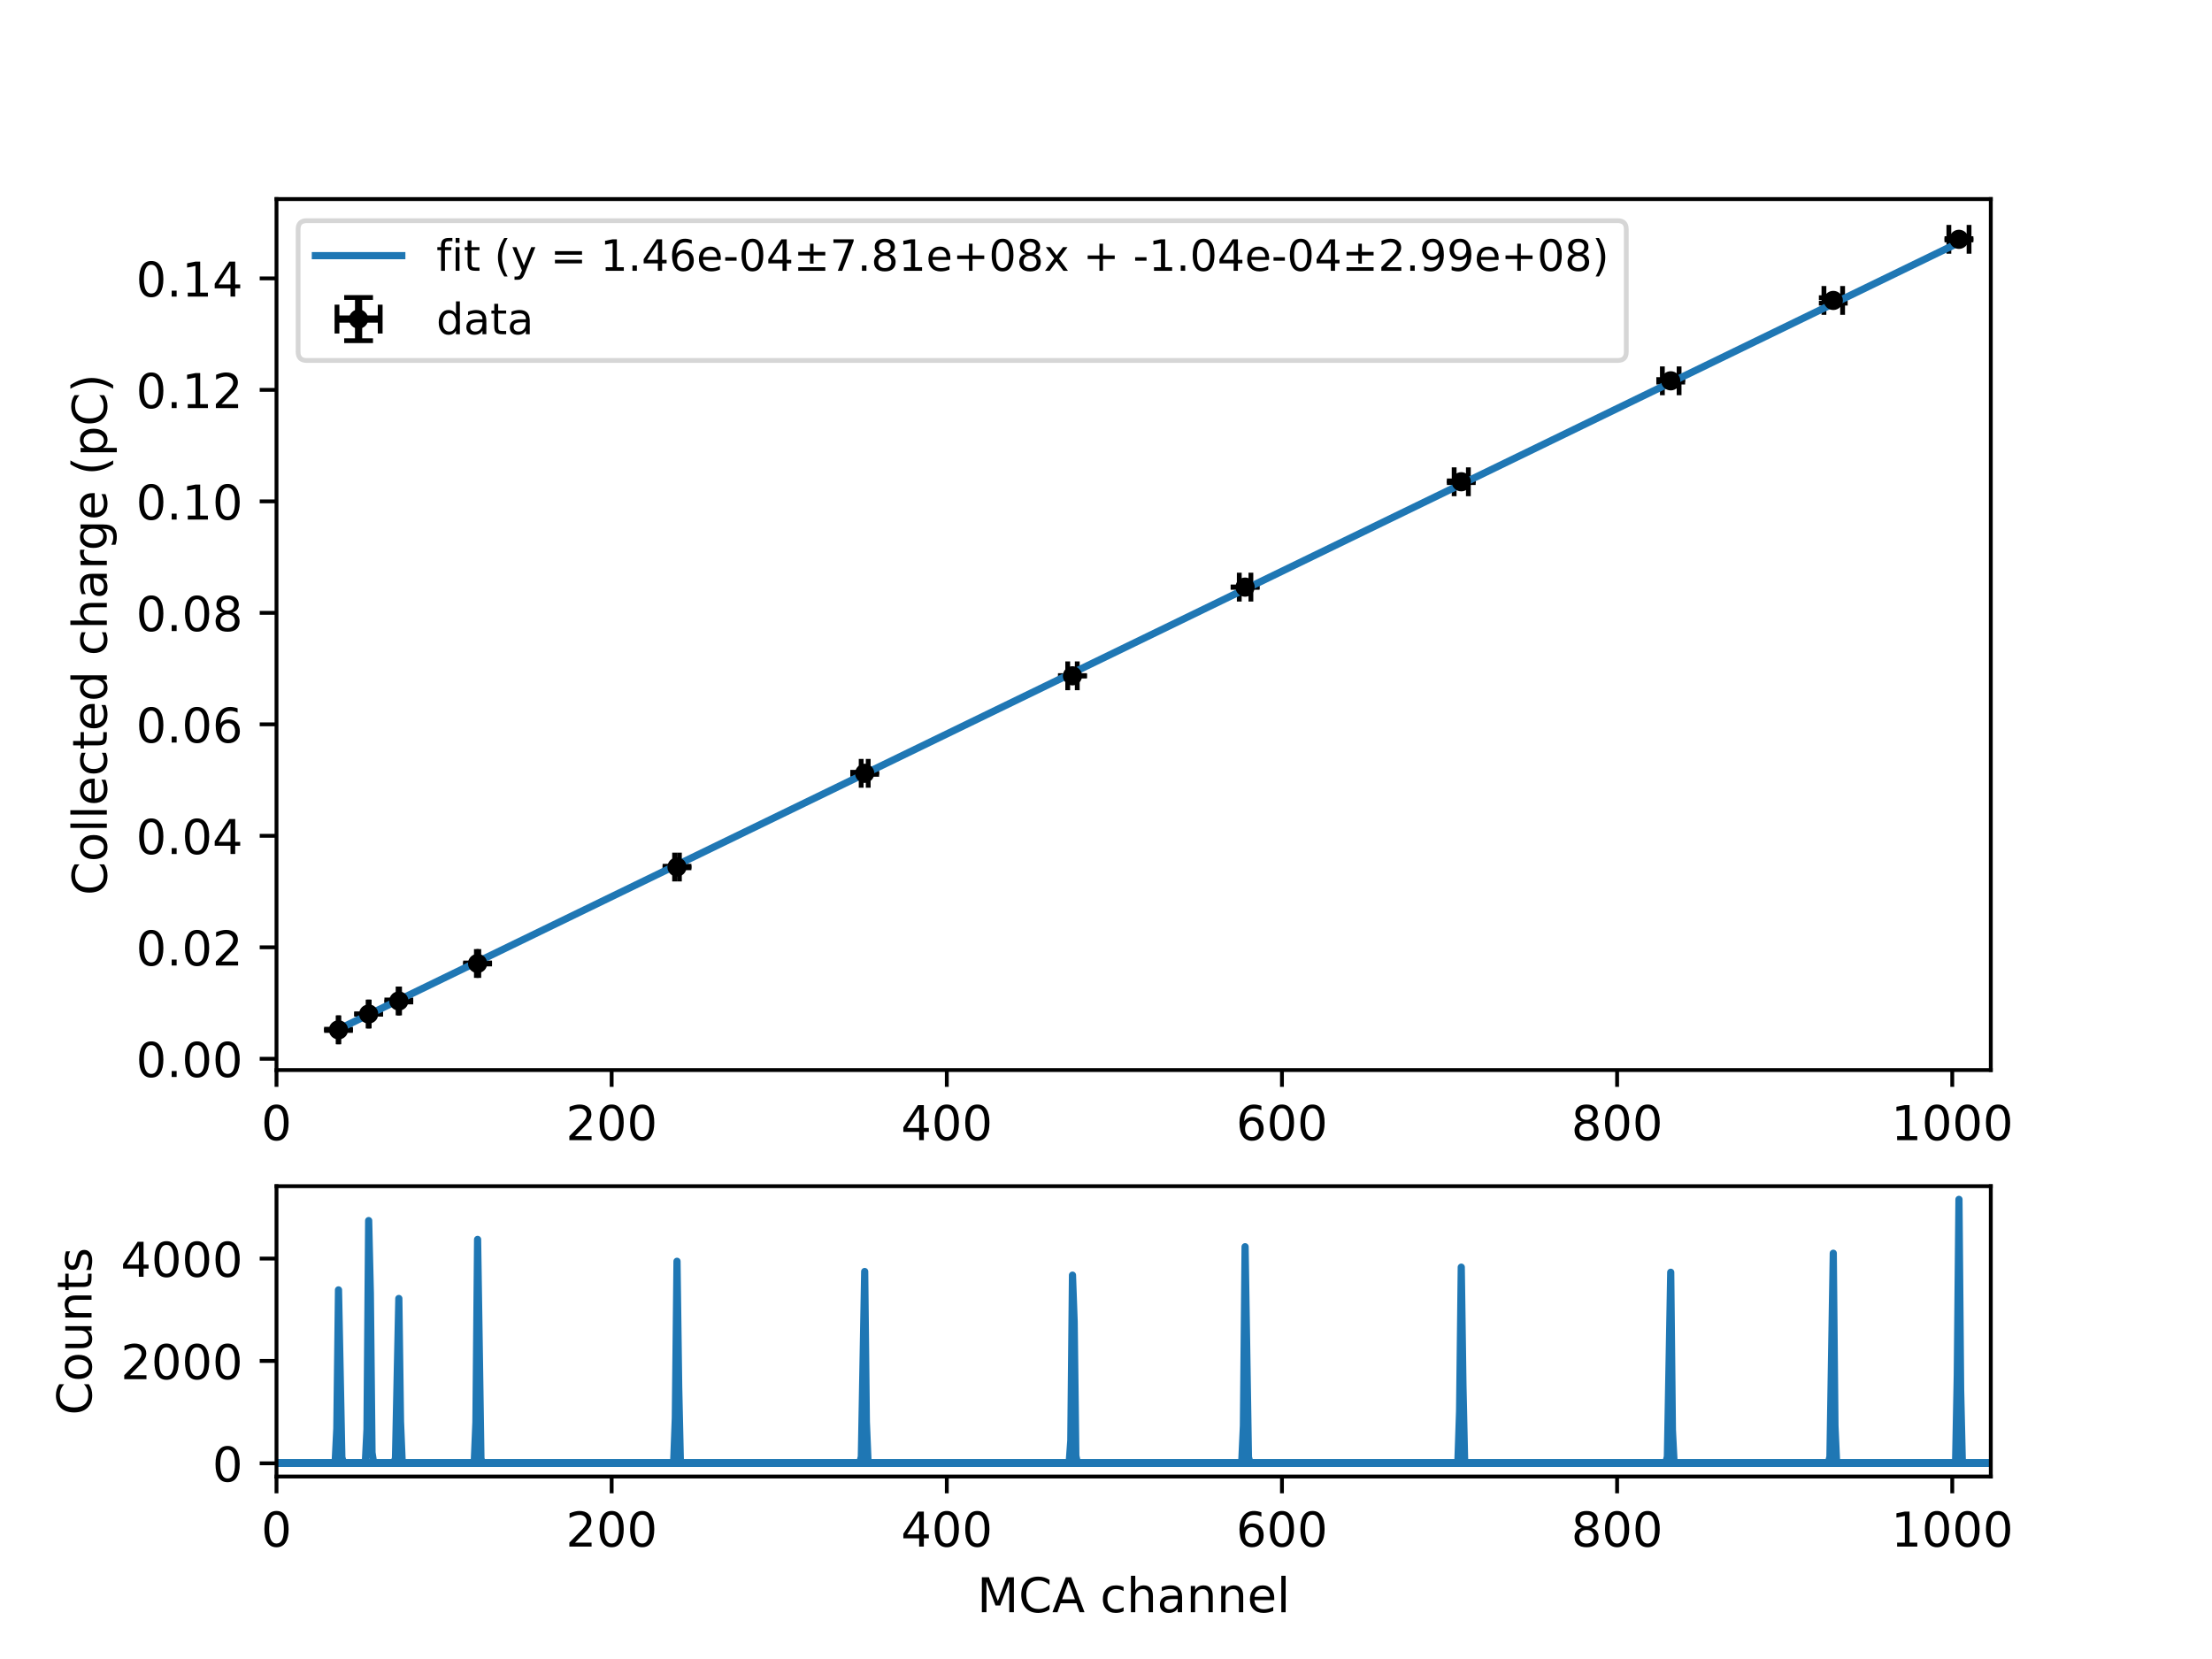 <?xml version="1.0" encoding="utf-8" standalone="no"?>
<!DOCTYPE svg PUBLIC "-//W3C//DTD SVG 1.1//EN"
  "http://www.w3.org/Graphics/SVG/1.1/DTD/svg11.dtd">
<!-- Created with matplotlib (https://matplotlib.org/) -->
<svg height="345.6pt" version="1.1" viewBox="0 0 460.8 345.6" width="460.8pt" xmlns="http://www.w3.org/2000/svg" xmlns:xlink="http://www.w3.org/1999/xlink">
 <defs>
  <style type="text/css">*{stroke-linecap:butt;stroke-linejoin:round;}</style>
 </defs>
 <g id="figure_1">
  <g id="patch_1">
   <path d="M 0 345.6 
L 460.8 345.6 
L 460.8 0 
L 0 0 
z
" style="fill:#ffffff;"/>
  </g>
  <g id="axes_1">
   <g id="patch_2">
    <path d="M 57.6 222.912 
L 414.72 222.912 
L 414.72 41.472 
L 57.6 41.472 
z
" style="fill:#ffffff;"/>
   </g>
   <g id="matplotlib.axis_1">
    <g id="xtick_1">
     <g id="line2d_1">
      <defs>
       <path d="M 0 0 
L 0 3.5 
" id="m2f69053e6b" style="stroke:#000000;stroke-width:0.8;"/>
      </defs>
      <g>
       <use style="stroke:#000000;stroke-width:0.8;" x="57.6" xlink:href="#m2f69053e6b" y="222.912"/>
      </g>
     </g>
     <g id="text_1">
      <!-- 0 -->
      <g transform="translate(54.419 237.51)scale(0.1 -0.1)">
       <defs>
        <path d="M 31.781 66.406 
Q 24.172 66.406 20.328 58.906 
Q 16.5 51.422 16.5 36.375 
Q 16.5 21.391 20.328 13.891 
Q 24.172 6.391 31.781 6.391 
Q 39.453 6.391 43.281 13.891 
Q 47.125 21.391 47.125 36.375 
Q 47.125 51.422 43.281 58.906 
Q 39.453 66.406 31.781 66.406 
z
M 31.781 74.219 
Q 44.047 74.219 50.516 64.516 
Q 56.984 54.828 56.984 36.375 
Q 56.984 17.969 50.516 8.266 
Q 44.047 -1.422 31.781 -1.422 
Q 19.531 -1.422 13.062 8.266 
Q 6.594 17.969 6.594 36.375 
Q 6.594 54.828 13.062 64.516 
Q 19.531 74.219 31.781 74.219 
z
" id="DejaVuSans-48"/>
       </defs>
       <use xlink:href="#DejaVuSans-48"/>
      </g>
     </g>
    </g>
    <g id="xtick_2">
     <g id="line2d_2">
      <g>
       <use style="stroke:#000000;stroke-width:0.8;" x="127.418" xlink:href="#m2f69053e6b" y="222.912"/>
      </g>
     </g>
     <g id="text_2">
      <!-- 200 -->
      <g transform="translate(117.874 237.51)scale(0.1 -0.1)">
       <defs>
        <path d="M 19.188 8.297 
L 53.609 8.297 
L 53.609 0 
L 7.328 0 
L 7.328 8.297 
Q 12.938 14.109 22.625 23.891 
Q 32.328 33.688 34.812 36.531 
Q 39.547 41.844 41.422 45.531 
Q 43.312 49.219 43.312 52.781 
Q 43.312 58.594 39.234 62.25 
Q 35.156 65.922 28.609 65.922 
Q 23.969 65.922 18.812 64.312 
Q 13.672 62.703 7.812 59.422 
L 7.812 69.391 
Q 13.766 71.781 18.938 73 
Q 24.125 74.219 28.422 74.219 
Q 39.75 74.219 46.484 68.547 
Q 53.219 62.891 53.219 53.422 
Q 53.219 48.922 51.531 44.891 
Q 49.859 40.875 45.406 35.406 
Q 44.188 33.984 37.641 27.219 
Q 31.109 20.453 19.188 8.297 
z
" id="DejaVuSans-50"/>
       </defs>
       <use xlink:href="#DejaVuSans-50"/>
       <use x="63.623" xlink:href="#DejaVuSans-48"/>
       <use x="127.246" xlink:href="#DejaVuSans-48"/>
      </g>
     </g>
    </g>
    <g id="xtick_3">
     <g id="line2d_3">
      <g>
       <use style="stroke:#000000;stroke-width:0.8;" x="197.236" xlink:href="#m2f69053e6b" y="222.912"/>
      </g>
     </g>
     <g id="text_3">
      <!-- 400 -->
      <g transform="translate(187.693 237.51)scale(0.1 -0.1)">
       <defs>
        <path d="M 37.797 64.312 
L 12.891 25.391 
L 37.797 25.391 
z
M 35.203 72.906 
L 47.609 72.906 
L 47.609 25.391 
L 58.016 25.391 
L 58.016 17.188 
L 47.609 17.188 
L 47.609 0 
L 37.797 0 
L 37.797 17.188 
L 4.891 17.188 
L 4.891 26.703 
z
" id="DejaVuSans-52"/>
       </defs>
       <use xlink:href="#DejaVuSans-52"/>
       <use x="63.623" xlink:href="#DejaVuSans-48"/>
       <use x="127.246" xlink:href="#DejaVuSans-48"/>
      </g>
     </g>
    </g>
    <g id="xtick_4">
     <g id="line2d_4">
      <g>
       <use style="stroke:#000000;stroke-width:0.8;" x="267.055" xlink:href="#m2f69053e6b" y="222.912"/>
      </g>
     </g>
     <g id="text_4">
      <!-- 600 -->
      <g transform="translate(257.511 237.51)scale(0.1 -0.1)">
       <defs>
        <path d="M 33.016 40.375 
Q 26.375 40.375 22.484 35.828 
Q 18.609 31.297 18.609 23.391 
Q 18.609 15.531 22.484 10.953 
Q 26.375 6.391 33.016 6.391 
Q 39.656 6.391 43.531 10.953 
Q 47.406 15.531 47.406 23.391 
Q 47.406 31.297 43.531 35.828 
Q 39.656 40.375 33.016 40.375 
z
M 52.594 71.297 
L 52.594 62.312 
Q 48.875 64.062 45.094 64.984 
Q 41.312 65.922 37.594 65.922 
Q 27.828 65.922 22.672 59.328 
Q 17.531 52.734 16.797 39.406 
Q 19.672 43.656 24.016 45.922 
Q 28.375 48.188 33.594 48.188 
Q 44.578 48.188 50.953 41.516 
Q 57.328 34.859 57.328 23.391 
Q 57.328 12.156 50.688 5.359 
Q 44.047 -1.422 33.016 -1.422 
Q 20.359 -1.422 13.672 8.266 
Q 6.984 17.969 6.984 36.375 
Q 6.984 53.656 15.188 63.938 
Q 23.391 74.219 37.203 74.219 
Q 40.922 74.219 44.703 73.484 
Q 48.484 72.75 52.594 71.297 
z
" id="DejaVuSans-54"/>
       </defs>
       <use xlink:href="#DejaVuSans-54"/>
       <use x="63.623" xlink:href="#DejaVuSans-48"/>
       <use x="127.246" xlink:href="#DejaVuSans-48"/>
      </g>
     </g>
    </g>
    <g id="xtick_5">
     <g id="line2d_5">
      <g>
       <use style="stroke:#000000;stroke-width:0.8;" x="336.873" xlink:href="#m2f69053e6b" y="222.912"/>
      </g>
     </g>
     <g id="text_5">
      <!-- 800 -->
      <g transform="translate(327.329 237.51)scale(0.1 -0.1)">
       <defs>
        <path d="M 31.781 34.625 
Q 24.75 34.625 20.719 30.859 
Q 16.703 27.094 16.703 20.516 
Q 16.703 13.922 20.719 10.156 
Q 24.75 6.391 31.781 6.391 
Q 38.812 6.391 42.859 10.172 
Q 46.922 13.969 46.922 20.516 
Q 46.922 27.094 42.891 30.859 
Q 38.875 34.625 31.781 34.625 
z
M 21.922 38.812 
Q 15.578 40.375 12.031 44.719 
Q 8.5 49.078 8.5 55.328 
Q 8.5 64.062 14.719 69.141 
Q 20.953 74.219 31.781 74.219 
Q 42.672 74.219 48.875 69.141 
Q 55.078 64.062 55.078 55.328 
Q 55.078 49.078 51.531 44.719 
Q 48 40.375 41.703 38.812 
Q 48.828 37.156 52.797 32.312 
Q 56.781 27.484 56.781 20.516 
Q 56.781 9.906 50.312 4.234 
Q 43.844 -1.422 31.781 -1.422 
Q 19.734 -1.422 13.25 4.234 
Q 6.781 9.906 6.781 20.516 
Q 6.781 27.484 10.781 32.312 
Q 14.797 37.156 21.922 38.812 
z
M 18.312 54.391 
Q 18.312 48.734 21.844 45.562 
Q 25.391 42.391 31.781 42.391 
Q 38.141 42.391 41.719 45.562 
Q 45.312 48.734 45.312 54.391 
Q 45.312 60.062 41.719 63.234 
Q 38.141 66.406 31.781 66.406 
Q 25.391 66.406 21.844 63.234 
Q 18.312 60.062 18.312 54.391 
z
" id="DejaVuSans-56"/>
       </defs>
       <use xlink:href="#DejaVuSans-56"/>
       <use x="63.623" xlink:href="#DejaVuSans-48"/>
       <use x="127.246" xlink:href="#DejaVuSans-48"/>
      </g>
     </g>
    </g>
    <g id="xtick_6">
     <g id="line2d_6">
      <g>
       <use style="stroke:#000000;stroke-width:0.8;" x="406.691" xlink:href="#m2f69053e6b" y="222.912"/>
      </g>
     </g>
     <g id="text_6">
      <!-- 1000 -->
      <g transform="translate(393.966 237.51)scale(0.1 -0.1)">
       <defs>
        <path d="M 12.406 8.297 
L 28.516 8.297 
L 28.516 63.922 
L 10.984 60.406 
L 10.984 69.391 
L 28.422 72.906 
L 38.281 72.906 
L 38.281 8.297 
L 54.391 8.297 
L 54.391 0 
L 12.406 0 
z
" id="DejaVuSans-49"/>
       </defs>
       <use xlink:href="#DejaVuSans-49"/>
       <use x="63.623" xlink:href="#DejaVuSans-48"/>
       <use x="127.246" xlink:href="#DejaVuSans-48"/>
       <use x="190.869" xlink:href="#DejaVuSans-48"/>
      </g>
     </g>
    </g>
   </g>
   <g id="matplotlib.axis_2">
    <g id="ytick_1">
     <g id="line2d_7">
      <defs>
       <path d="M 0 0 
L -3.5 0 
" id="m259a3ce259" style="stroke:#000000;stroke-width:0.8;"/>
      </defs>
      <g>
       <use style="stroke:#000000;stroke-width:0.8;" x="57.6" xlink:href="#m259a3ce259" y="220.559"/>
      </g>
     </g>
     <g id="text_7">
      <!-- 0.00 -->
      <g transform="translate(28.334 224.358)scale(0.1 -0.1)">
       <defs>
        <path d="M 10.688 12.406 
L 21 12.406 
L 21 0 
L 10.688 0 
z
" id="DejaVuSans-46"/>
       </defs>
       <use xlink:href="#DejaVuSans-48"/>
       <use x="63.623" xlink:href="#DejaVuSans-46"/>
       <use x="95.41" xlink:href="#DejaVuSans-48"/>
       <use x="159.033" xlink:href="#DejaVuSans-48"/>
      </g>
     </g>
    </g>
    <g id="ytick_2">
     <g id="line2d_8">
      <g>
       <use style="stroke:#000000;stroke-width:0.8;" x="57.6" xlink:href="#m259a3ce259" y="197.335"/>
      </g>
     </g>
     <g id="text_8">
      <!-- 0.02 -->
      <g transform="translate(28.334 201.134)scale(0.1 -0.1)">
       <use xlink:href="#DejaVuSans-48"/>
       <use x="63.623" xlink:href="#DejaVuSans-46"/>
       <use x="95.41" xlink:href="#DejaVuSans-48"/>
       <use x="159.033" xlink:href="#DejaVuSans-50"/>
      </g>
     </g>
    </g>
    <g id="ytick_3">
     <g id="line2d_9">
      <g>
       <use style="stroke:#000000;stroke-width:0.8;" x="57.6" xlink:href="#m259a3ce259" y="174.111"/>
      </g>
     </g>
     <g id="text_9">
      <!-- 0.04 -->
      <g transform="translate(28.334 177.91)scale(0.1 -0.1)">
       <use xlink:href="#DejaVuSans-48"/>
       <use x="63.623" xlink:href="#DejaVuSans-46"/>
       <use x="95.41" xlink:href="#DejaVuSans-48"/>
       <use x="159.033" xlink:href="#DejaVuSans-52"/>
      </g>
     </g>
    </g>
    <g id="ytick_4">
     <g id="line2d_10">
      <g>
       <use style="stroke:#000000;stroke-width:0.8;" x="57.6" xlink:href="#m259a3ce259" y="150.886"/>
      </g>
     </g>
     <g id="text_10">
      <!-- 0.06 -->
      <g transform="translate(28.334 154.685)scale(0.1 -0.1)">
       <use xlink:href="#DejaVuSans-48"/>
       <use x="63.623" xlink:href="#DejaVuSans-46"/>
       <use x="95.41" xlink:href="#DejaVuSans-48"/>
       <use x="159.033" xlink:href="#DejaVuSans-54"/>
      </g>
     </g>
    </g>
    <g id="ytick_5">
     <g id="line2d_11">
      <g>
       <use style="stroke:#000000;stroke-width:0.8;" x="57.6" xlink:href="#m259a3ce259" y="127.662"/>
      </g>
     </g>
     <g id="text_11">
      <!-- 0.08 -->
      <g transform="translate(28.334 131.461)scale(0.1 -0.1)">
       <use xlink:href="#DejaVuSans-48"/>
       <use x="63.623" xlink:href="#DejaVuSans-46"/>
       <use x="95.41" xlink:href="#DejaVuSans-48"/>
       <use x="159.033" xlink:href="#DejaVuSans-56"/>
      </g>
     </g>
    </g>
    <g id="ytick_6">
     <g id="line2d_12">
      <g>
       <use style="stroke:#000000;stroke-width:0.8;" x="57.6" xlink:href="#m259a3ce259" y="104.438"/>
      </g>
     </g>
     <g id="text_12">
      <!-- 0.10 -->
      <g transform="translate(28.334 108.237)scale(0.1 -0.1)">
       <use xlink:href="#DejaVuSans-48"/>
       <use x="63.623" xlink:href="#DejaVuSans-46"/>
       <use x="95.41" xlink:href="#DejaVuSans-49"/>
       <use x="159.033" xlink:href="#DejaVuSans-48"/>
      </g>
     </g>
    </g>
    <g id="ytick_7">
     <g id="line2d_13">
      <g>
       <use style="stroke:#000000;stroke-width:0.8;" x="57.6" xlink:href="#m259a3ce259" y="81.213"/>
      </g>
     </g>
     <g id="text_13">
      <!-- 0.12 -->
      <g transform="translate(28.334 85.013)scale(0.1 -0.1)">
       <use xlink:href="#DejaVuSans-48"/>
       <use x="63.623" xlink:href="#DejaVuSans-46"/>
       <use x="95.41" xlink:href="#DejaVuSans-49"/>
       <use x="159.033" xlink:href="#DejaVuSans-50"/>
      </g>
     </g>
    </g>
    <g id="ytick_8">
     <g id="line2d_14">
      <g>
       <use style="stroke:#000000;stroke-width:0.8;" x="57.6" xlink:href="#m259a3ce259" y="57.989"/>
      </g>
     </g>
     <g id="text_14">
      <!-- 0.14 -->
      <g transform="translate(28.334 61.788)scale(0.1 -0.1)">
       <use xlink:href="#DejaVuSans-48"/>
       <use x="63.623" xlink:href="#DejaVuSans-46"/>
       <use x="95.41" xlink:href="#DejaVuSans-49"/>
       <use x="159.033" xlink:href="#DejaVuSans-52"/>
      </g>
     </g>
    </g>
    <g id="text_15">
     <!-- Collected charge (pC) -->
     <g transform="translate(22.255 186.504)rotate(-90)scale(0.1 -0.1)">
      <defs>
       <path d="M 64.406 67.281 
L 64.406 56.891 
Q 59.422 61.531 53.781 63.812 
Q 48.141 66.109 41.797 66.109 
Q 29.297 66.109 22.656 58.469 
Q 16.016 50.828 16.016 36.375 
Q 16.016 21.969 22.656 14.328 
Q 29.297 6.688 41.797 6.688 
Q 48.141 6.688 53.781 8.984 
Q 59.422 11.281 64.406 15.922 
L 64.406 5.609 
Q 59.234 2.094 53.438 0.328 
Q 47.656 -1.422 41.219 -1.422 
Q 24.656 -1.422 15.125 8.703 
Q 5.609 18.844 5.609 36.375 
Q 5.609 53.953 15.125 64.078 
Q 24.656 74.219 41.219 74.219 
Q 47.75 74.219 53.531 72.484 
Q 59.328 70.75 64.406 67.281 
z
" id="DejaVuSans-67"/>
       <path d="M 30.609 48.391 
Q 23.391 48.391 19.188 42.75 
Q 14.984 37.109 14.984 27.297 
Q 14.984 17.484 19.156 11.844 
Q 23.344 6.203 30.609 6.203 
Q 37.797 6.203 41.984 11.859 
Q 46.188 17.531 46.188 27.297 
Q 46.188 37.016 41.984 42.703 
Q 37.797 48.391 30.609 48.391 
z
M 30.609 56 
Q 42.328 56 49.016 48.375 
Q 55.719 40.766 55.719 27.297 
Q 55.719 13.875 49.016 6.219 
Q 42.328 -1.422 30.609 -1.422 
Q 18.844 -1.422 12.172 6.219 
Q 5.516 13.875 5.516 27.297 
Q 5.516 40.766 12.172 48.375 
Q 18.844 56 30.609 56 
z
" id="DejaVuSans-111"/>
       <path d="M 9.422 75.984 
L 18.406 75.984 
L 18.406 0 
L 9.422 0 
z
" id="DejaVuSans-108"/>
       <path d="M 56.203 29.594 
L 56.203 25.203 
L 14.891 25.203 
Q 15.484 15.922 20.484 11.062 
Q 25.484 6.203 34.422 6.203 
Q 39.594 6.203 44.453 7.469 
Q 49.312 8.734 54.109 11.281 
L 54.109 2.781 
Q 49.266 0.734 44.188 -0.344 
Q 39.109 -1.422 33.891 -1.422 
Q 20.797 -1.422 13.156 6.188 
Q 5.516 13.812 5.516 26.812 
Q 5.516 40.234 12.766 48.109 
Q 20.016 56 32.328 56 
Q 43.359 56 49.781 48.891 
Q 56.203 41.797 56.203 29.594 
z
M 47.219 32.234 
Q 47.125 39.594 43.094 43.984 
Q 39.062 48.391 32.422 48.391 
Q 24.906 48.391 20.391 44.141 
Q 15.875 39.891 15.188 32.172 
z
" id="DejaVuSans-101"/>
       <path d="M 48.781 52.594 
L 48.781 44.188 
Q 44.969 46.297 41.141 47.344 
Q 37.312 48.391 33.406 48.391 
Q 24.656 48.391 19.812 42.844 
Q 14.984 37.312 14.984 27.297 
Q 14.984 17.281 19.812 11.734 
Q 24.656 6.203 33.406 6.203 
Q 37.312 6.203 41.141 7.25 
Q 44.969 8.297 48.781 10.406 
L 48.781 2.094 
Q 45.016 0.344 40.984 -0.531 
Q 36.969 -1.422 32.422 -1.422 
Q 20.062 -1.422 12.781 6.344 
Q 5.516 14.109 5.516 27.297 
Q 5.516 40.672 12.859 48.328 
Q 20.219 56 33.016 56 
Q 37.156 56 41.109 55.141 
Q 45.062 54.297 48.781 52.594 
z
" id="DejaVuSans-99"/>
       <path d="M 18.312 70.219 
L 18.312 54.688 
L 36.812 54.688 
L 36.812 47.703 
L 18.312 47.703 
L 18.312 18.016 
Q 18.312 11.328 20.141 9.422 
Q 21.969 7.516 27.594 7.516 
L 36.812 7.516 
L 36.812 0 
L 27.594 0 
Q 17.188 0 13.234 3.875 
Q 9.281 7.766 9.281 18.016 
L 9.281 47.703 
L 2.688 47.703 
L 2.688 54.688 
L 9.281 54.688 
L 9.281 70.219 
z
" id="DejaVuSans-116"/>
       <path d="M 45.406 46.391 
L 45.406 75.984 
L 54.391 75.984 
L 54.391 0 
L 45.406 0 
L 45.406 8.203 
Q 42.578 3.328 38.25 0.953 
Q 33.938 -1.422 27.875 -1.422 
Q 17.969 -1.422 11.734 6.484 
Q 5.516 14.406 5.516 27.297 
Q 5.516 40.188 11.734 48.094 
Q 17.969 56 27.875 56 
Q 33.938 56 38.25 53.625 
Q 42.578 51.266 45.406 46.391 
z
M 14.797 27.297 
Q 14.797 17.391 18.875 11.75 
Q 22.953 6.109 30.078 6.109 
Q 37.203 6.109 41.297 11.75 
Q 45.406 17.391 45.406 27.297 
Q 45.406 37.203 41.297 42.844 
Q 37.203 48.484 30.078 48.484 
Q 22.953 48.484 18.875 42.844 
Q 14.797 37.203 14.797 27.297 
z
" id="DejaVuSans-100"/>
       <path id="DejaVuSans-32"/>
       <path d="M 54.891 33.016 
L 54.891 0 
L 45.906 0 
L 45.906 32.719 
Q 45.906 40.484 42.875 44.328 
Q 39.844 48.188 33.797 48.188 
Q 26.516 48.188 22.312 43.547 
Q 18.109 38.922 18.109 30.906 
L 18.109 0 
L 9.078 0 
L 9.078 75.984 
L 18.109 75.984 
L 18.109 46.188 
Q 21.344 51.125 25.703 53.562 
Q 30.078 56 35.797 56 
Q 45.219 56 50.047 50.172 
Q 54.891 44.344 54.891 33.016 
z
" id="DejaVuSans-104"/>
       <path d="M 34.281 27.484 
Q 23.391 27.484 19.188 25 
Q 14.984 22.516 14.984 16.5 
Q 14.984 11.719 18.141 8.906 
Q 21.297 6.109 26.703 6.109 
Q 34.188 6.109 38.703 11.406 
Q 43.219 16.703 43.219 25.484 
L 43.219 27.484 
z
M 52.203 31.203 
L 52.203 0 
L 43.219 0 
L 43.219 8.297 
Q 40.141 3.328 35.547 0.953 
Q 30.953 -1.422 24.312 -1.422 
Q 15.922 -1.422 10.953 3.297 
Q 6 8.016 6 15.922 
Q 6 25.141 12.172 29.828 
Q 18.359 34.516 30.609 34.516 
L 43.219 34.516 
L 43.219 35.406 
Q 43.219 41.609 39.141 45 
Q 35.062 48.391 27.688 48.391 
Q 23 48.391 18.547 47.266 
Q 14.109 46.141 10.016 43.891 
L 10.016 52.203 
Q 14.938 54.109 19.578 55.047 
Q 24.219 56 28.609 56 
Q 40.484 56 46.344 49.844 
Q 52.203 43.703 52.203 31.203 
z
" id="DejaVuSans-97"/>
       <path d="M 41.109 46.297 
Q 39.594 47.172 37.812 47.578 
Q 36.031 48 33.891 48 
Q 26.266 48 22.188 43.047 
Q 18.109 38.094 18.109 28.812 
L 18.109 0 
L 9.078 0 
L 9.078 54.688 
L 18.109 54.688 
L 18.109 46.188 
Q 20.953 51.172 25.484 53.578 
Q 30.031 56 36.531 56 
Q 37.453 56 38.578 55.875 
Q 39.703 55.766 41.062 55.516 
z
" id="DejaVuSans-114"/>
       <path d="M 45.406 27.984 
Q 45.406 37.75 41.375 43.109 
Q 37.359 48.484 30.078 48.484 
Q 22.859 48.484 18.828 43.109 
Q 14.797 37.75 14.797 27.984 
Q 14.797 18.266 18.828 12.891 
Q 22.859 7.516 30.078 7.516 
Q 37.359 7.516 41.375 12.891 
Q 45.406 18.266 45.406 27.984 
z
M 54.391 6.781 
Q 54.391 -7.172 48.188 -13.984 
Q 42 -20.797 29.203 -20.797 
Q 24.469 -20.797 20.266 -20.094 
Q 16.062 -19.391 12.109 -17.922 
L 12.109 -9.188 
Q 16.062 -11.328 19.922 -12.344 
Q 23.781 -13.375 27.781 -13.375 
Q 36.625 -13.375 41.016 -8.766 
Q 45.406 -4.156 45.406 5.172 
L 45.406 9.625 
Q 42.625 4.781 38.281 2.391 
Q 33.938 0 27.875 0 
Q 17.828 0 11.672 7.656 
Q 5.516 15.328 5.516 27.984 
Q 5.516 40.672 11.672 48.328 
Q 17.828 56 27.875 56 
Q 33.938 56 38.281 53.609 
Q 42.625 51.219 45.406 46.391 
L 45.406 54.688 
L 54.391 54.688 
z
" id="DejaVuSans-103"/>
       <path d="M 31 75.875 
Q 24.469 64.656 21.281 53.656 
Q 18.109 42.672 18.109 31.391 
Q 18.109 20.125 21.312 9.062 
Q 24.516 -2 31 -13.188 
L 23.188 -13.188 
Q 15.875 -1.703 12.234 9.375 
Q 8.594 20.453 8.594 31.391 
Q 8.594 42.281 12.203 53.312 
Q 15.828 64.359 23.188 75.875 
z
" id="DejaVuSans-40"/>
       <path d="M 18.109 8.203 
L 18.109 -20.797 
L 9.078 -20.797 
L 9.078 54.688 
L 18.109 54.688 
L 18.109 46.391 
Q 20.953 51.266 25.266 53.625 
Q 29.594 56 35.594 56 
Q 45.562 56 51.781 48.094 
Q 58.016 40.188 58.016 27.297 
Q 58.016 14.406 51.781 6.484 
Q 45.562 -1.422 35.594 -1.422 
Q 29.594 -1.422 25.266 0.953 
Q 20.953 3.328 18.109 8.203 
z
M 48.688 27.297 
Q 48.688 37.203 44.609 42.844 
Q 40.531 48.484 33.406 48.484 
Q 26.266 48.484 22.188 42.844 
Q 18.109 37.203 18.109 27.297 
Q 18.109 17.391 22.188 11.75 
Q 26.266 6.109 33.406 6.109 
Q 40.531 6.109 44.609 11.75 
Q 48.688 17.391 48.688 27.297 
z
" id="DejaVuSans-112"/>
       <path d="M 8.016 75.875 
L 15.828 75.875 
Q 23.141 64.359 26.781 53.312 
Q 30.422 42.281 30.422 31.391 
Q 30.422 20.453 26.781 9.375 
Q 23.141 -1.703 15.828 -13.188 
L 8.016 -13.188 
Q 14.5 -2 17.703 9.062 
Q 20.906 20.125 20.906 31.391 
Q 20.906 42.672 17.703 53.656 
Q 14.5 64.656 8.016 75.875 
z
" id="DejaVuSans-41"/>
      </defs>
      <use xlink:href="#DejaVuSans-67"/>
      <use x="69.824" xlink:href="#DejaVuSans-111"/>
      <use x="131.006" xlink:href="#DejaVuSans-108"/>
      <use x="158.789" xlink:href="#DejaVuSans-108"/>
      <use x="186.572" xlink:href="#DejaVuSans-101"/>
      <use x="248.096" xlink:href="#DejaVuSans-99"/>
      <use x="303.076" xlink:href="#DejaVuSans-116"/>
      <use x="342.285" xlink:href="#DejaVuSans-101"/>
      <use x="403.809" xlink:href="#DejaVuSans-100"/>
      <use x="467.285" xlink:href="#DejaVuSans-32"/>
      <use x="499.072" xlink:href="#DejaVuSans-99"/>
      <use x="554.053" xlink:href="#DejaVuSans-104"/>
      <use x="617.432" xlink:href="#DejaVuSans-97"/>
      <use x="678.711" xlink:href="#DejaVuSans-114"/>
      <use x="718.074" xlink:href="#DejaVuSans-103"/>
      <use x="781.551" xlink:href="#DejaVuSans-101"/>
      <use x="843.074" xlink:href="#DejaVuSans-32"/>
      <use x="874.861" xlink:href="#DejaVuSans-40"/>
      <use x="913.875" xlink:href="#DejaVuSans-112"/>
      <use x="977.352" xlink:href="#DejaVuSans-67"/>
      <use x="1047.176" xlink:href="#DejaVuSans-41"/>
     </g>
    </g>
   </g>
   <g id="LineCollection_1">
    <path clip-path="url(#pd1d757aac2)" d="M 76.685 211.24 
L 76.915 211.24 
" style="fill:none;stroke:#000000;stroke-width:1.5;"/>
    <path clip-path="url(#pd1d757aac2)" d="M 70.439 214.537 
L 70.594 214.537 
" style="fill:none;stroke:#000000;stroke-width:1.5;"/>
    <path clip-path="url(#pd1d757aac2)" d="M 82.931 208.522 
L 83.237 208.522 
" style="fill:none;stroke:#000000;stroke-width:1.5;"/>
    <path clip-path="url(#pd1d757aac2)" d="M 99.24 200.709 
L 99.742 200.709 
" style="fill:none;stroke:#000000;stroke-width:1.5;"/>
    <path clip-path="url(#pd1d757aac2)" d="M 140.532 180.618 
L 141.533 180.618 
" style="fill:none;stroke:#000000;stroke-width:1.5;"/>
    <path clip-path="url(#pd1d757aac2)" d="M 179.396 161.095 
L 180.866 161.095 
" style="fill:none;stroke:#000000;stroke-width:1.5;"/>
    <path clip-path="url(#pd1d757aac2)" d="M 222.423 140.785 
L 224.413 140.785 
" style="fill:none;stroke:#000000;stroke-width:1.5;"/>
    <path clip-path="url(#pd1d757aac2)" d="M 258.164 122.309 
L 260.585 122.309 
" style="fill:none;stroke:#000000;stroke-width:1.5;"/>
    <path clip-path="url(#pd1d757aac2)" d="M 302.926 100.361 
L 305.888 100.361 
" style="fill:none;stroke:#000000;stroke-width:1.5;"/>
    <path clip-path="url(#pd1d757aac2)" d="M 346.301 79.332 
L 349.786 79.332 
" style="fill:none;stroke:#000000;stroke-width:1.5;"/>
    <path clip-path="url(#pd1d757aac2)" d="M 379.96 62.585 
L 383.851 62.585 
" style="fill:none;stroke:#000000;stroke-width:1.5;"/>
    <path clip-path="url(#pd1d757aac2)" d="M 405.984 49.852 
L 410.19 49.852 
" style="fill:none;stroke:#000000;stroke-width:1.5;"/>
   </g>
   <g id="LineCollection_2">
    <path clip-path="url(#pd1d757aac2)" d="M 76.8 211.271 
L 76.8 211.21 
" style="fill:none;stroke:#000000;stroke-width:1.5;"/>
    <path clip-path="url(#pd1d757aac2)" d="M 70.516 214.665 
L 70.516 214.409 
" style="fill:none;stroke:#000000;stroke-width:1.5;"/>
    <path clip-path="url(#pd1d757aac2)" d="M 83.084 208.728 
L 83.084 208.316 
" style="fill:none;stroke:#000000;stroke-width:1.5;"/>
    <path clip-path="url(#pd1d757aac2)" d="M 99.491 200.813 
L 99.491 200.604 
" style="fill:none;stroke:#000000;stroke-width:1.5;"/>
    <path clip-path="url(#pd1d757aac2)" d="M 141.033 180.778 
L 141.033 180.458 
" style="fill:none;stroke:#000000;stroke-width:1.5;"/>
    <path clip-path="url(#pd1d757aac2)" d="M 180.131 161.314 
L 180.131 160.877 
" style="fill:none;stroke:#000000;stroke-width:1.5;"/>
    <path clip-path="url(#pd1d757aac2)" d="M 223.418 140.83 
L 223.418 140.739 
" style="fill:none;stroke:#000000;stroke-width:1.5;"/>
    <path clip-path="url(#pd1d757aac2)" d="M 259.375 122.339 
L 259.375 122.279 
" style="fill:none;stroke:#000000;stroke-width:1.5;"/>
    <path clip-path="url(#pd1d757aac2)" d="M 304.407 100.537 
L 304.407 100.186 
" style="fill:none;stroke:#000000;stroke-width:1.5;"/>
    <path clip-path="url(#pd1d757aac2)" d="M 348.044 79.598 
L 348.044 79.066 
" style="fill:none;stroke:#000000;stroke-width:1.5;"/>
    <path clip-path="url(#pd1d757aac2)" d="M 381.905 63.158 
L 381.905 62.012 
" style="fill:none;stroke:#000000;stroke-width:1.5;"/>
    <path clip-path="url(#pd1d757aac2)" d="M 408.087 49.985 
L 408.087 49.719 
" style="fill:none;stroke:#000000;stroke-width:1.5;"/>
   </g>
   <g id="line2d_15">
    <defs>
     <path d="M 0 3 
L 0 -3 
" id="m8a7d2d0538" style="stroke:#000000;"/>
    </defs>
    <g clip-path="url(#pd1d757aac2)">
     <use style="stroke:#000000;" x="76.685" xlink:href="#m8a7d2d0538" y="211.24"/>
     <use style="stroke:#000000;" x="70.439" xlink:href="#m8a7d2d0538" y="214.537"/>
     <use style="stroke:#000000;" x="82.931" xlink:href="#m8a7d2d0538" y="208.522"/>
     <use style="stroke:#000000;" x="99.24" xlink:href="#m8a7d2d0538" y="200.709"/>
     <use style="stroke:#000000;" x="140.532" xlink:href="#m8a7d2d0538" y="180.618"/>
     <use style="stroke:#000000;" x="179.396" xlink:href="#m8a7d2d0538" y="161.095"/>
     <use style="stroke:#000000;" x="222.423" xlink:href="#m8a7d2d0538" y="140.785"/>
     <use style="stroke:#000000;" x="258.164" xlink:href="#m8a7d2d0538" y="122.309"/>
     <use style="stroke:#000000;" x="302.926" xlink:href="#m8a7d2d0538" y="100.361"/>
     <use style="stroke:#000000;" x="346.301" xlink:href="#m8a7d2d0538" y="79.332"/>
     <use style="stroke:#000000;" x="379.96" xlink:href="#m8a7d2d0538" y="62.585"/>
     <use style="stroke:#000000;" x="405.984" xlink:href="#m8a7d2d0538" y="49.852"/>
    </g>
   </g>
   <g id="line2d_16">
    <g clip-path="url(#pd1d757aac2)">
     <use style="stroke:#000000;" x="76.915" xlink:href="#m8a7d2d0538" y="211.24"/>
     <use style="stroke:#000000;" x="70.594" xlink:href="#m8a7d2d0538" y="214.537"/>
     <use style="stroke:#000000;" x="83.237" xlink:href="#m8a7d2d0538" y="208.522"/>
     <use style="stroke:#000000;" x="99.742" xlink:href="#m8a7d2d0538" y="200.709"/>
     <use style="stroke:#000000;" x="141.533" xlink:href="#m8a7d2d0538" y="180.618"/>
     <use style="stroke:#000000;" x="180.866" xlink:href="#m8a7d2d0538" y="161.095"/>
     <use style="stroke:#000000;" x="224.413" xlink:href="#m8a7d2d0538" y="140.785"/>
     <use style="stroke:#000000;" x="260.585" xlink:href="#m8a7d2d0538" y="122.309"/>
     <use style="stroke:#000000;" x="305.888" xlink:href="#m8a7d2d0538" y="100.361"/>
     <use style="stroke:#000000;" x="349.786" xlink:href="#m8a7d2d0538" y="79.332"/>
     <use style="stroke:#000000;" x="383.851" xlink:href="#m8a7d2d0538" y="62.585"/>
     <use style="stroke:#000000;" x="410.19" xlink:href="#m8a7d2d0538" y="49.852"/>
    </g>
   </g>
   <g id="line2d_17">
    <defs>
     <path d="M 3 0 
L -3 -0 
" id="m257615f19e" style="stroke:#000000;"/>
    </defs>
    <g clip-path="url(#pd1d757aac2)">
     <use style="stroke:#000000;" x="76.8" xlink:href="#m257615f19e" y="211.271"/>
     <use style="stroke:#000000;" x="70.516" xlink:href="#m257615f19e" y="214.665"/>
     <use style="stroke:#000000;" x="83.084" xlink:href="#m257615f19e" y="208.728"/>
     <use style="stroke:#000000;" x="99.491" xlink:href="#m257615f19e" y="200.813"/>
     <use style="stroke:#000000;" x="141.033" xlink:href="#m257615f19e" y="180.778"/>
     <use style="stroke:#000000;" x="180.131" xlink:href="#m257615f19e" y="161.314"/>
     <use style="stroke:#000000;" x="223.418" xlink:href="#m257615f19e" y="140.83"/>
     <use style="stroke:#000000;" x="259.375" xlink:href="#m257615f19e" y="122.339"/>
     <use style="stroke:#000000;" x="304.407" xlink:href="#m257615f19e" y="100.537"/>
     <use style="stroke:#000000;" x="348.044" xlink:href="#m257615f19e" y="79.598"/>
     <use style="stroke:#000000;" x="381.905" xlink:href="#m257615f19e" y="63.158"/>
     <use style="stroke:#000000;" x="408.087" xlink:href="#m257615f19e" y="49.985"/>
    </g>
   </g>
   <g id="line2d_18">
    <g clip-path="url(#pd1d757aac2)">
     <use style="stroke:#000000;" x="76.8" xlink:href="#m257615f19e" y="211.21"/>
     <use style="stroke:#000000;" x="70.516" xlink:href="#m257615f19e" y="214.409"/>
     <use style="stroke:#000000;" x="83.084" xlink:href="#m257615f19e" y="208.316"/>
     <use style="stroke:#000000;" x="99.491" xlink:href="#m257615f19e" y="200.604"/>
     <use style="stroke:#000000;" x="141.033" xlink:href="#m257615f19e" y="180.458"/>
     <use style="stroke:#000000;" x="180.131" xlink:href="#m257615f19e" y="160.877"/>
     <use style="stroke:#000000;" x="223.418" xlink:href="#m257615f19e" y="140.739"/>
     <use style="stroke:#000000;" x="259.375" xlink:href="#m257615f19e" y="122.279"/>
     <use style="stroke:#000000;" x="304.407" xlink:href="#m257615f19e" y="100.186"/>
     <use style="stroke:#000000;" x="348.044" xlink:href="#m257615f19e" y="79.066"/>
     <use style="stroke:#000000;" x="381.905" xlink:href="#m257615f19e" y="62.012"/>
     <use style="stroke:#000000;" x="408.087" xlink:href="#m257615f19e" y="49.719"/>
    </g>
   </g>
   <g id="line2d_19">
    <path clip-path="url(#pd1d757aac2)" d="M 76.8 211.359 
L 70.516 214.41 
L 83.084 208.309 
L 99.491 200.344 
L 141.033 180.177 
L 180.131 161.197 
L 223.418 140.183 
L 259.375 122.728 
L 304.407 100.867 
L 348.044 79.683 
L 381.905 63.245 
L 408.087 50.535 
" style="fill:none;stroke:#1f77b4;stroke-linecap:square;stroke-width:1.5;"/>
   </g>
   <g id="line2d_20">
    <defs>
     <path d="M 0 1.5 
C 0.398 1.5 0.779 1.342 1.061 1.061 
C 1.342 0.779 1.5 0.398 1.5 0 
C 1.5 -0.398 1.342 -0.779 1.061 -1.061 
C 0.779 -1.342 0.398 -1.5 0 -1.5 
C -0.398 -1.5 -0.779 -1.342 -1.061 -1.061 
C -1.342 -0.779 -1.5 -0.398 -1.5 0 
C -1.5 0.398 -1.342 0.779 -1.061 1.061 
C -0.779 1.342 -0.398 1.5 0 1.5 
z
" id="m96cd071bab" style="stroke:#000000;"/>
    </defs>
    <g clip-path="url(#pd1d757aac2)">
     <use style="stroke:#000000;" x="76.8" xlink:href="#m96cd071bab" y="211.24"/>
     <use style="stroke:#000000;" x="70.516" xlink:href="#m96cd071bab" y="214.537"/>
     <use style="stroke:#000000;" x="83.084" xlink:href="#m96cd071bab" y="208.522"/>
     <use style="stroke:#000000;" x="99.491" xlink:href="#m96cd071bab" y="200.709"/>
     <use style="stroke:#000000;" x="141.033" xlink:href="#m96cd071bab" y="180.618"/>
     <use style="stroke:#000000;" x="180.131" xlink:href="#m96cd071bab" y="161.095"/>
     <use style="stroke:#000000;" x="223.418" xlink:href="#m96cd071bab" y="140.785"/>
     <use style="stroke:#000000;" x="259.375" xlink:href="#m96cd071bab" y="122.309"/>
     <use style="stroke:#000000;" x="304.407" xlink:href="#m96cd071bab" y="100.361"/>
     <use style="stroke:#000000;" x="348.044" xlink:href="#m96cd071bab" y="79.332"/>
     <use style="stroke:#000000;" x="381.905" xlink:href="#m96cd071bab" y="62.585"/>
     <use style="stroke:#000000;" x="408.087" xlink:href="#m96cd071bab" y="49.852"/>
    </g>
   </g>
   <g id="patch_3">
    <path d="M 57.6 222.912 
L 57.6 41.472 
" style="fill:none;stroke:#000000;stroke-linecap:square;stroke-linejoin:miter;stroke-width:0.8;"/>
   </g>
   <g id="patch_4">
    <path d="M 414.72 222.912 
L 414.72 41.472 
" style="fill:none;stroke:#000000;stroke-linecap:square;stroke-linejoin:miter;stroke-width:0.8;"/>
   </g>
   <g id="patch_5">
    <path d="M 57.6 222.912 
L 414.72 222.912 
" style="fill:none;stroke:#000000;stroke-linecap:square;stroke-linejoin:miter;stroke-width:0.8;"/>
   </g>
   <g id="patch_6">
    <path d="M 57.6 41.472 
L 414.72 41.472 
" style="fill:none;stroke:#000000;stroke-linecap:square;stroke-linejoin:miter;stroke-width:0.8;"/>
   </g>
   <g id="legend_1">
    <g id="patch_7">
     <path d="M 63.9 75.093 
L 336.984 75.093 
Q 338.784 75.093 338.784 73.293 
L 338.784 47.772 
Q 338.784 45.972 336.984 45.972 
L 63.9 45.972 
Q 62.1 45.972 62.1 47.772 
L 62.1 73.293 
Q 62.1 75.093 63.9 75.093 
z
" style="fill:#ffffff;opacity:0.8;stroke:#cccccc;stroke-linejoin:miter;"/>
    </g>
    <g id="line2d_21">
     <path d="M 65.7 53.261 
L 83.7 53.261 
" style="fill:none;stroke:#1f77b4;stroke-linecap:square;stroke-width:1.5;"/>
    </g>
    <g id="line2d_22"/>
    <g id="text_16">
     <!-- fit (y = 1.46e-04±7.81e+08x + -1.04e-04±2.99e+08) -->
     <g transform="translate(90.9 56.411)scale(0.09 -0.09)">
      <defs>
       <path d="M 37.109 75.984 
L 37.109 68.5 
L 28.516 68.5 
Q 23.688 68.5 21.797 66.547 
Q 19.922 64.594 19.922 59.516 
L 19.922 54.688 
L 34.719 54.688 
L 34.719 47.703 
L 19.922 47.703 
L 19.922 0 
L 10.891 0 
L 10.891 47.703 
L 2.297 47.703 
L 2.297 54.688 
L 10.891 54.688 
L 10.891 58.5 
Q 10.891 67.625 15.141 71.797 
Q 19.391 75.984 28.609 75.984 
z
" id="DejaVuSans-102"/>
       <path d="M 9.422 54.688 
L 18.406 54.688 
L 18.406 0 
L 9.422 0 
z
M 9.422 75.984 
L 18.406 75.984 
L 18.406 64.594 
L 9.422 64.594 
z
" id="DejaVuSans-105"/>
       <path d="M 32.172 -5.078 
Q 28.375 -14.844 24.75 -17.812 
Q 21.141 -20.797 15.094 -20.797 
L 7.906 -20.797 
L 7.906 -13.281 
L 13.188 -13.281 
Q 16.891 -13.281 18.938 -11.516 
Q 21 -9.766 23.484 -3.219 
L 25.094 0.875 
L 2.984 54.688 
L 12.5 54.688 
L 29.594 11.922 
L 46.688 54.688 
L 56.203 54.688 
z
" id="DejaVuSans-121"/>
       <path d="M 10.594 45.406 
L 73.188 45.406 
L 73.188 37.203 
L 10.594 37.203 
z
M 10.594 25.484 
L 73.188 25.484 
L 73.188 17.188 
L 10.594 17.188 
z
" id="DejaVuSans-61"/>
       <path d="M 4.891 31.391 
L 31.203 31.391 
L 31.203 23.391 
L 4.891 23.391 
z
" id="DejaVuSans-45"/>
       <path d="M 46 62.703 
L 46 43.797 
L 73.188 43.797 
L 73.188 35.5 
L 46 35.5 
L 46 16.609 
L 37.797 16.609 
L 37.797 35.5 
L 10.594 35.5 
L 10.594 43.797 
L 37.797 43.797 
L 37.797 62.703 
z
M 10.594 8.297 
L 73.188 8.297 
L 73.188 0 
L 10.594 0 
z
" id="DejaVuSans-177"/>
       <path d="M 8.203 72.906 
L 55.078 72.906 
L 55.078 68.703 
L 28.609 0 
L 18.312 0 
L 43.219 64.594 
L 8.203 64.594 
z
" id="DejaVuSans-55"/>
       <path d="M 46 62.703 
L 46 35.5 
L 73.188 35.5 
L 73.188 27.203 
L 46 27.203 
L 46 0 
L 37.797 0 
L 37.797 27.203 
L 10.594 27.203 
L 10.594 35.5 
L 37.797 35.5 
L 37.797 62.703 
z
" id="DejaVuSans-43"/>
       <path d="M 54.891 54.688 
L 35.109 28.078 
L 55.906 0 
L 45.312 0 
L 29.391 21.484 
L 13.484 0 
L 2.875 0 
L 24.125 28.609 
L 4.688 54.688 
L 15.281 54.688 
L 29.781 35.203 
L 44.281 54.688 
z
" id="DejaVuSans-120"/>
       <path d="M 10.984 1.516 
L 10.984 10.5 
Q 14.703 8.734 18.5 7.812 
Q 22.312 6.891 25.984 6.891 
Q 35.75 6.891 40.891 13.453 
Q 46.047 20.016 46.781 33.406 
Q 43.953 29.203 39.594 26.953 
Q 35.25 24.703 29.984 24.703 
Q 19.047 24.703 12.672 31.312 
Q 6.297 37.938 6.297 49.422 
Q 6.297 60.641 12.938 67.422 
Q 19.578 74.219 30.609 74.219 
Q 43.266 74.219 49.922 64.516 
Q 56.594 54.828 56.594 36.375 
Q 56.594 19.141 48.406 8.859 
Q 40.234 -1.422 26.422 -1.422 
Q 22.703 -1.422 18.891 -0.688 
Q 15.094 0.047 10.984 1.516 
z
M 30.609 32.422 
Q 37.25 32.422 41.125 36.953 
Q 45.016 41.5 45.016 49.422 
Q 45.016 57.281 41.125 61.844 
Q 37.25 66.406 30.609 66.406 
Q 23.969 66.406 20.094 61.844 
Q 16.219 57.281 16.219 49.422 
Q 16.219 41.5 20.094 36.953 
Q 23.969 32.422 30.609 32.422 
z
" id="DejaVuSans-57"/>
      </defs>
      <use xlink:href="#DejaVuSans-102"/>
      <use x="35.205" xlink:href="#DejaVuSans-105"/>
      <use x="62.988" xlink:href="#DejaVuSans-116"/>
      <use x="102.197" xlink:href="#DejaVuSans-32"/>
      <use x="133.984" xlink:href="#DejaVuSans-40"/>
      <use x="172.998" xlink:href="#DejaVuSans-121"/>
      <use x="232.178" xlink:href="#DejaVuSans-32"/>
      <use x="263.965" xlink:href="#DejaVuSans-61"/>
      <use x="347.754" xlink:href="#DejaVuSans-32"/>
      <use x="379.541" xlink:href="#DejaVuSans-49"/>
      <use x="443.164" xlink:href="#DejaVuSans-46"/>
      <use x="474.951" xlink:href="#DejaVuSans-52"/>
      <use x="538.574" xlink:href="#DejaVuSans-54"/>
      <use x="602.197" xlink:href="#DejaVuSans-101"/>
      <use x="663.721" xlink:href="#DejaVuSans-45"/>
      <use x="699.805" xlink:href="#DejaVuSans-48"/>
      <use x="763.428" xlink:href="#DejaVuSans-52"/>
      <use x="827.051" xlink:href="#DejaVuSans-177"/>
      <use x="910.84" xlink:href="#DejaVuSans-55"/>
      <use x="974.463" xlink:href="#DejaVuSans-46"/>
      <use x="1006.25" xlink:href="#DejaVuSans-56"/>
      <use x="1069.873" xlink:href="#DejaVuSans-49"/>
      <use x="1133.496" xlink:href="#DejaVuSans-101"/>
      <use x="1195.02" xlink:href="#DejaVuSans-43"/>
      <use x="1278.809" xlink:href="#DejaVuSans-48"/>
      <use x="1342.432" xlink:href="#DejaVuSans-56"/>
      <use x="1406.055" xlink:href="#DejaVuSans-120"/>
      <use x="1465.234" xlink:href="#DejaVuSans-32"/>
      <use x="1497.021" xlink:href="#DejaVuSans-43"/>
      <use x="1580.811" xlink:href="#DejaVuSans-32"/>
      <use x="1612.598" xlink:href="#DejaVuSans-45"/>
      <use x="1648.682" xlink:href="#DejaVuSans-49"/>
      <use x="1712.305" xlink:href="#DejaVuSans-46"/>
      <use x="1744.092" xlink:href="#DejaVuSans-48"/>
      <use x="1807.715" xlink:href="#DejaVuSans-52"/>
      <use x="1871.338" xlink:href="#DejaVuSans-101"/>
      <use x="1932.861" xlink:href="#DejaVuSans-45"/>
      <use x="1968.945" xlink:href="#DejaVuSans-48"/>
      <use x="2032.568" xlink:href="#DejaVuSans-52"/>
      <use x="2096.191" xlink:href="#DejaVuSans-177"/>
      <use x="2179.98" xlink:href="#DejaVuSans-50"/>
      <use x="2243.604" xlink:href="#DejaVuSans-46"/>
      <use x="2275.391" xlink:href="#DejaVuSans-57"/>
      <use x="2339.014" xlink:href="#DejaVuSans-57"/>
      <use x="2402.637" xlink:href="#DejaVuSans-101"/>
      <use x="2464.16" xlink:href="#DejaVuSans-43"/>
      <use x="2547.949" xlink:href="#DejaVuSans-48"/>
      <use x="2611.572" xlink:href="#DejaVuSans-56"/>
      <use x="2675.195" xlink:href="#DejaVuSans-41"/>
     </g>
    </g>
    <g id="LineCollection_3">
     <path d="M 70.2 66.471 
L 79.2 66.471 
" style="fill:none;stroke:#000000;stroke-width:1.5;"/>
    </g>
    <g id="LineCollection_4">
     <path d="M 74.7 70.971 
L 74.7 61.971 
" style="fill:none;stroke:#000000;stroke-width:1.5;"/>
    </g>
    <g id="line2d_23">
     <g>
      <use style="stroke:#000000;" x="70.2" xlink:href="#m8a7d2d0538" y="66.471"/>
     </g>
    </g>
    <g id="line2d_24">
     <g>
      <use style="stroke:#000000;" x="79.2" xlink:href="#m8a7d2d0538" y="66.471"/>
     </g>
    </g>
    <g id="line2d_25">
     <g>
      <use style="stroke:#000000;" x="74.7" xlink:href="#m257615f19e" y="70.971"/>
     </g>
    </g>
    <g id="line2d_26">
     <g>
      <use style="stroke:#000000;" x="74.7" xlink:href="#m257615f19e" y="61.971"/>
     </g>
    </g>
    <g id="line2d_27"/>
    <g id="line2d_28">
     <g>
      <use style="stroke:#000000;" x="74.7" xlink:href="#m96cd071bab" y="66.471"/>
     </g>
    </g>
    <g id="text_17">
     <!-- data -->
     <g transform="translate(90.9 69.621)scale(0.09 -0.09)">
      <use xlink:href="#DejaVuSans-100"/>
      <use x="63.477" xlink:href="#DejaVuSans-97"/>
      <use x="124.756" xlink:href="#DejaVuSans-116"/>
      <use x="163.965" xlink:href="#DejaVuSans-97"/>
     </g>
    </g>
   </g>
  </g>
  <g id="axes_2">
   <g id="patch_8">
    <path d="M 57.6 307.584 
L 414.72 307.584 
L 414.72 247.104 
L 57.6 247.104 
z
" style="fill:#ffffff;"/>
   </g>
   <g id="matplotlib.axis_3">
    <g id="xtick_7">
     <g id="line2d_29">
      <g>
       <use style="stroke:#000000;stroke-width:0.8;" x="57.6" xlink:href="#m2f69053e6b" y="307.584"/>
      </g>
     </g>
     <g id="text_18">
      <!-- 0 -->
      <g transform="translate(54.419 322.182)scale(0.1 -0.1)">
       <use xlink:href="#DejaVuSans-48"/>
      </g>
     </g>
    </g>
    <g id="xtick_8">
     <g id="line2d_30">
      <g>
       <use style="stroke:#000000;stroke-width:0.8;" x="127.418" xlink:href="#m2f69053e6b" y="307.584"/>
      </g>
     </g>
     <g id="text_19">
      <!-- 200 -->
      <g transform="translate(117.874 322.182)scale(0.1 -0.1)">
       <use xlink:href="#DejaVuSans-50"/>
       <use x="63.623" xlink:href="#DejaVuSans-48"/>
       <use x="127.246" xlink:href="#DejaVuSans-48"/>
      </g>
     </g>
    </g>
    <g id="xtick_9">
     <g id="line2d_31">
      <g>
       <use style="stroke:#000000;stroke-width:0.8;" x="197.236" xlink:href="#m2f69053e6b" y="307.584"/>
      </g>
     </g>
     <g id="text_20">
      <!-- 400 -->
      <g transform="translate(187.693 322.182)scale(0.1 -0.1)">
       <use xlink:href="#DejaVuSans-52"/>
       <use x="63.623" xlink:href="#DejaVuSans-48"/>
       <use x="127.246" xlink:href="#DejaVuSans-48"/>
      </g>
     </g>
    </g>
    <g id="xtick_10">
     <g id="line2d_32">
      <g>
       <use style="stroke:#000000;stroke-width:0.8;" x="267.055" xlink:href="#m2f69053e6b" y="307.584"/>
      </g>
     </g>
     <g id="text_21">
      <!-- 600 -->
      <g transform="translate(257.511 322.182)scale(0.1 -0.1)">
       <use xlink:href="#DejaVuSans-54"/>
       <use x="63.623" xlink:href="#DejaVuSans-48"/>
       <use x="127.246" xlink:href="#DejaVuSans-48"/>
      </g>
     </g>
    </g>
    <g id="xtick_11">
     <g id="line2d_33">
      <g>
       <use style="stroke:#000000;stroke-width:0.8;" x="336.873" xlink:href="#m2f69053e6b" y="307.584"/>
      </g>
     </g>
     <g id="text_22">
      <!-- 800 -->
      <g transform="translate(327.329 322.182)scale(0.1 -0.1)">
       <use xlink:href="#DejaVuSans-56"/>
       <use x="63.623" xlink:href="#DejaVuSans-48"/>
       <use x="127.246" xlink:href="#DejaVuSans-48"/>
      </g>
     </g>
    </g>
    <g id="xtick_12">
     <g id="line2d_34">
      <g>
       <use style="stroke:#000000;stroke-width:0.8;" x="406.691" xlink:href="#m2f69053e6b" y="307.584"/>
      </g>
     </g>
     <g id="text_23">
      <!-- 1000 -->
      <g transform="translate(393.966 322.182)scale(0.1 -0.1)">
       <use xlink:href="#DejaVuSans-49"/>
       <use x="63.623" xlink:href="#DejaVuSans-48"/>
       <use x="127.246" xlink:href="#DejaVuSans-48"/>
       <use x="190.869" xlink:href="#DejaVuSans-48"/>
      </g>
     </g>
    </g>
    <g id="text_24">
     <!-- MCA channel -->
     <g transform="translate(203.56 335.861)scale(0.1 -0.1)">
      <defs>
       <path d="M 9.812 72.906 
L 24.516 72.906 
L 43.109 23.297 
L 61.812 72.906 
L 76.516 72.906 
L 76.516 0 
L 66.891 0 
L 66.891 64.016 
L 48.094 14.016 
L 38.188 14.016 
L 19.391 64.016 
L 19.391 0 
L 9.812 0 
z
" id="DejaVuSans-77"/>
       <path d="M 34.188 63.188 
L 20.797 26.906 
L 47.609 26.906 
z
M 28.609 72.906 
L 39.797 72.906 
L 67.578 0 
L 57.328 0 
L 50.688 18.703 
L 17.828 18.703 
L 11.188 0 
L 0.781 0 
z
" id="DejaVuSans-65"/>
       <path d="M 54.891 33.016 
L 54.891 0 
L 45.906 0 
L 45.906 32.719 
Q 45.906 40.484 42.875 44.328 
Q 39.844 48.188 33.797 48.188 
Q 26.516 48.188 22.312 43.547 
Q 18.109 38.922 18.109 30.906 
L 18.109 0 
L 9.078 0 
L 9.078 54.688 
L 18.109 54.688 
L 18.109 46.188 
Q 21.344 51.125 25.703 53.562 
Q 30.078 56 35.797 56 
Q 45.219 56 50.047 50.172 
Q 54.891 44.344 54.891 33.016 
z
" id="DejaVuSans-110"/>
      </defs>
      <use xlink:href="#DejaVuSans-77"/>
      <use x="86.279" xlink:href="#DejaVuSans-67"/>
      <use x="156.104" xlink:href="#DejaVuSans-65"/>
      <use x="224.512" xlink:href="#DejaVuSans-32"/>
      <use x="256.299" xlink:href="#DejaVuSans-99"/>
      <use x="311.279" xlink:href="#DejaVuSans-104"/>
      <use x="374.658" xlink:href="#DejaVuSans-97"/>
      <use x="435.938" xlink:href="#DejaVuSans-110"/>
      <use x="499.316" xlink:href="#DejaVuSans-110"/>
      <use x="562.695" xlink:href="#DejaVuSans-101"/>
      <use x="624.219" xlink:href="#DejaVuSans-108"/>
     </g>
    </g>
   </g>
   <g id="matplotlib.axis_4">
    <g id="ytick_9">
     <g id="line2d_35">
      <g>
       <use style="stroke:#000000;stroke-width:0.8;" x="57.6" xlink:href="#m259a3ce259" y="304.835"/>
      </g>
     </g>
     <g id="text_25">
      <!-- 0 -->
      <g transform="translate(44.237 308.634)scale(0.1 -0.1)">
       <use xlink:href="#DejaVuSans-48"/>
      </g>
     </g>
    </g>
    <g id="ytick_10">
     <g id="line2d_36">
      <g>
       <use style="stroke:#000000;stroke-width:0.8;" x="57.6" xlink:href="#m259a3ce259" y="283.508"/>
      </g>
     </g>
     <g id="text_26">
      <!-- 2000 -->
      <g transform="translate(25.15 287.307)scale(0.1 -0.1)">
       <use xlink:href="#DejaVuSans-50"/>
       <use x="63.623" xlink:href="#DejaVuSans-48"/>
       <use x="127.246" xlink:href="#DejaVuSans-48"/>
       <use x="190.869" xlink:href="#DejaVuSans-48"/>
      </g>
     </g>
    </g>
    <g id="ytick_11">
     <g id="line2d_37">
      <g>
       <use style="stroke:#000000;stroke-width:0.8;" x="57.6" xlink:href="#m259a3ce259" y="262.18"/>
      </g>
     </g>
     <g id="text_27">
      <!-- 4000 -->
      <g transform="translate(25.15 265.979)scale(0.1 -0.1)">
       <use xlink:href="#DejaVuSans-52"/>
       <use x="63.623" xlink:href="#DejaVuSans-48"/>
       <use x="127.246" xlink:href="#DejaVuSans-48"/>
       <use x="190.869" xlink:href="#DejaVuSans-48"/>
      </g>
     </g>
    </g>
    <g id="text_28">
     <!-- Counts -->
     <g transform="translate(19.07 294.797)rotate(-90)scale(0.1 -0.1)">
      <defs>
       <path d="M 8.5 21.578 
L 8.5 54.688 
L 17.484 54.688 
L 17.484 21.922 
Q 17.484 14.156 20.5 10.266 
Q 23.531 6.391 29.594 6.391 
Q 36.859 6.391 41.078 11.031 
Q 45.312 15.672 45.312 23.688 
L 45.312 54.688 
L 54.297 54.688 
L 54.297 0 
L 45.312 0 
L 45.312 8.406 
Q 42.047 3.422 37.719 1 
Q 33.406 -1.422 27.688 -1.422 
Q 18.266 -1.422 13.375 4.438 
Q 8.5 10.297 8.5 21.578 
z
M 31.109 56 
z
" id="DejaVuSans-117"/>
       <path d="M 44.281 53.078 
L 44.281 44.578 
Q 40.484 46.531 36.375 47.5 
Q 32.281 48.484 27.875 48.484 
Q 21.188 48.484 17.844 46.438 
Q 14.5 44.391 14.5 40.281 
Q 14.5 37.156 16.891 35.375 
Q 19.281 33.594 26.516 31.984 
L 29.594 31.297 
Q 39.156 29.25 43.188 25.516 
Q 47.219 21.781 47.219 15.094 
Q 47.219 7.469 41.188 3.016 
Q 35.156 -1.422 24.609 -1.422 
Q 20.219 -1.422 15.453 -0.562 
Q 10.688 0.297 5.422 2 
L 5.422 11.281 
Q 10.406 8.688 15.234 7.391 
Q 20.062 6.109 24.812 6.109 
Q 31.156 6.109 34.562 8.281 
Q 37.984 10.453 37.984 14.406 
Q 37.984 18.062 35.516 20.016 
Q 33.062 21.969 24.703 23.781 
L 21.578 24.516 
Q 13.234 26.266 9.516 29.906 
Q 5.812 33.547 5.812 39.891 
Q 5.812 47.609 11.281 51.797 
Q 16.75 56 26.812 56 
Q 31.781 56 36.172 55.266 
Q 40.578 54.547 44.281 53.078 
z
" id="DejaVuSans-115"/>
      </defs>
      <use xlink:href="#DejaVuSans-67"/>
      <use x="69.824" xlink:href="#DejaVuSans-111"/>
      <use x="131.006" xlink:href="#DejaVuSans-117"/>
      <use x="194.385" xlink:href="#DejaVuSans-110"/>
      <use x="257.764" xlink:href="#DejaVuSans-116"/>
      <use x="296.973" xlink:href="#DejaVuSans-115"/>
     </g>
    </g>
   </g>
   <g id="line2d_38">
    <path clip-path="url(#p38ef8cd973)" d="M 57.6 304.835 
L 76.102 304.792 
L 76.451 297.722 
L 76.8 254.268 
L 77.149 269.293 
L 77.498 302.596 
L 77.847 304.824 
L 81.687 304.835 
L 414.72 304.835 
L 414.72 304.835 
" style="fill:none;stroke:#1f77b4;stroke-linecap:square;stroke-width:1.5;"/>
   </g>
   <g id="line2d_39">
    <path clip-path="url(#p38ef8cd973)" d="M 57.6 304.835 
L 69.469 304.835 
L 69.818 304.696 
L 70.167 297.562 
L 70.516 268.706 
L 71.215 303.587 
L 71.564 304.835 
L 414.72 304.835 
L 414.72 304.835 
" style="fill:none;stroke:#1f77b4;stroke-linecap:square;stroke-width:1.5;"/>
   </g>
   <g id="line2d_40">
    <path clip-path="url(#p38ef8cd973)" d="M 57.6 304.835 
L 82.036 304.782 
L 82.385 303.769 
L 83.084 270.498 
L 83.433 296.101 
L 83.782 304.526 
L 84.131 304.814 
L 86.225 304.835 
L 414.72 304.835 
L 414.72 304.835 
" style="fill:none;stroke:#1f77b4;stroke-linecap:square;stroke-width:1.5;"/>
   </g>
   <g id="line2d_41">
    <path clip-path="url(#p38ef8cd973)" d="M 57.6 304.835 
L 98.444 304.835 
L 98.793 304.686 
L 99.142 296.283 
L 99.491 258.192 
L 100.189 303.886 
L 100.538 304.835 
L 414.72 304.835 
L 414.72 304.835 
" style="fill:none;stroke:#1f77b4;stroke-linecap:square;stroke-width:1.5;"/>
   </g>
   <g id="line2d_42">
    <path clip-path="url(#p38ef8cd973)" d="M 57.6 304.835 
L 139.985 304.835 
L 140.335 304.696 
L 140.684 295.344 
L 141.033 262.745 
L 141.382 288.829 
L 141.731 304.387 
L 142.08 304.835 
L 414.72 304.835 
L 414.72 304.835 
" style="fill:none;stroke:#1f77b4;stroke-linecap:square;stroke-width:1.5;"/>
   </g>
   <g id="line2d_43">
    <path clip-path="url(#p38ef8cd973)" d="M 57.6 304.835 
L 179.084 304.835 
L 179.433 303.47 
L 180.131 264.878 
L 180.48 296.176 
L 180.829 304.558 
L 181.178 304.835 
L 414.72 304.835 
L 414.72 304.835 
" style="fill:none;stroke:#1f77b4;stroke-linecap:square;stroke-width:1.5;"/>
   </g>
   <g id="line2d_44">
    <path clip-path="url(#p38ef8cd973)" d="M 57.6 304.835 
L 222.72 304.814 
L 223.069 300.09 
L 223.418 265.635 
L 223.767 275.339 
L 224.116 303.278 
L 224.465 304.835 
L 414.72 304.835 
L 414.72 304.835 
" style="fill:none;stroke:#1f77b4;stroke-linecap:square;stroke-width:1.5;"/>
   </g>
   <g id="line2d_45">
    <path clip-path="url(#p38ef8cd973)" d="M 57.6 304.835 
L 258.327 304.835 
L 258.676 304.686 
L 259.025 296.997 
L 259.375 259.717 
L 260.073 303.555 
L 260.422 304.814 
L 262.516 304.835 
L 414.72 304.835 
L 414.72 304.835 
" style="fill:none;stroke:#1f77b4;stroke-linecap:square;stroke-width:1.5;"/>
   </g>
   <g id="line2d_46">
    <path clip-path="url(#p38ef8cd973)" d="M 57.6 304.835 
L 303.36 304.835 
L 303.709 304.44 
L 304.058 293.937 
L 304.407 263.972 
L 304.756 288.509 
L 305.105 304.174 
L 305.455 304.835 
L 414.72 304.835 
L 414.72 304.835 
" style="fill:none;stroke:#1f77b4;stroke-linecap:square;stroke-width:1.5;"/>
   </g>
   <g id="line2d_47">
    <path clip-path="url(#p38ef8cd973)" d="M 57.6 304.835 
L 346.996 304.824 
L 347.345 303.449 
L 348.044 265.038 
L 348.393 297.829 
L 348.742 304.707 
L 349.091 304.835 
L 414.72 304.835 
L 414.72 304.835 
" style="fill:none;stroke:#1f77b4;stroke-linecap:square;stroke-width:1.5;"/>
   </g>
   <g id="line2d_48">
    <path clip-path="url(#p38ef8cd973)" d="M 57.6 304.835 
L 380.858 304.835 
L 381.207 303.47 
L 381.905 261.071 
L 382.255 297.008 
L 382.604 304.718 
L 382.953 304.835 
L 414.72 304.835 
L 414.72 304.835 
" style="fill:none;stroke:#1f77b4;stroke-linecap:square;stroke-width:1.5;"/>
   </g>
   <g id="line2d_49">
    <path clip-path="url(#p38ef8cd973)" d="M 57.6 304.835 
L 407.04 304.835 
L 407.389 304.408 
L 407.738 286.397 
L 408.087 249.853 
L 408.436 289.447 
L 408.785 304.451 
L 409.135 304.835 
L 414.72 304.835 
L 414.72 304.835 
" style="fill:none;stroke:#1f77b4;stroke-linecap:square;stroke-width:1.5;"/>
   </g>
   <g id="patch_9">
    <path d="M 57.6 307.584 
L 57.6 247.104 
" style="fill:none;stroke:#000000;stroke-linecap:square;stroke-linejoin:miter;stroke-width:0.8;"/>
   </g>
   <g id="patch_10">
    <path d="M 414.72 307.584 
L 414.72 247.104 
" style="fill:none;stroke:#000000;stroke-linecap:square;stroke-linejoin:miter;stroke-width:0.8;"/>
   </g>
   <g id="patch_11">
    <path d="M 57.6 307.584 
L 414.72 307.584 
" style="fill:none;stroke:#000000;stroke-linecap:square;stroke-linejoin:miter;stroke-width:0.8;"/>
   </g>
   <g id="patch_12">
    <path d="M 57.6 247.104 
L 414.72 247.104 
" style="fill:none;stroke:#000000;stroke-linecap:square;stroke-linejoin:miter;stroke-width:0.8;"/>
   </g>
  </g>
 </g>
 <defs>
  <clipPath id="pd1d757aac2">
   <rect height="181.44" width="357.12" x="57.6" y="41.472"/>
  </clipPath>
  <clipPath id="p38ef8cd973">
   <rect height="60.48" width="357.12" x="57.6" y="247.104"/>
  </clipPath>
 </defs>
</svg>
